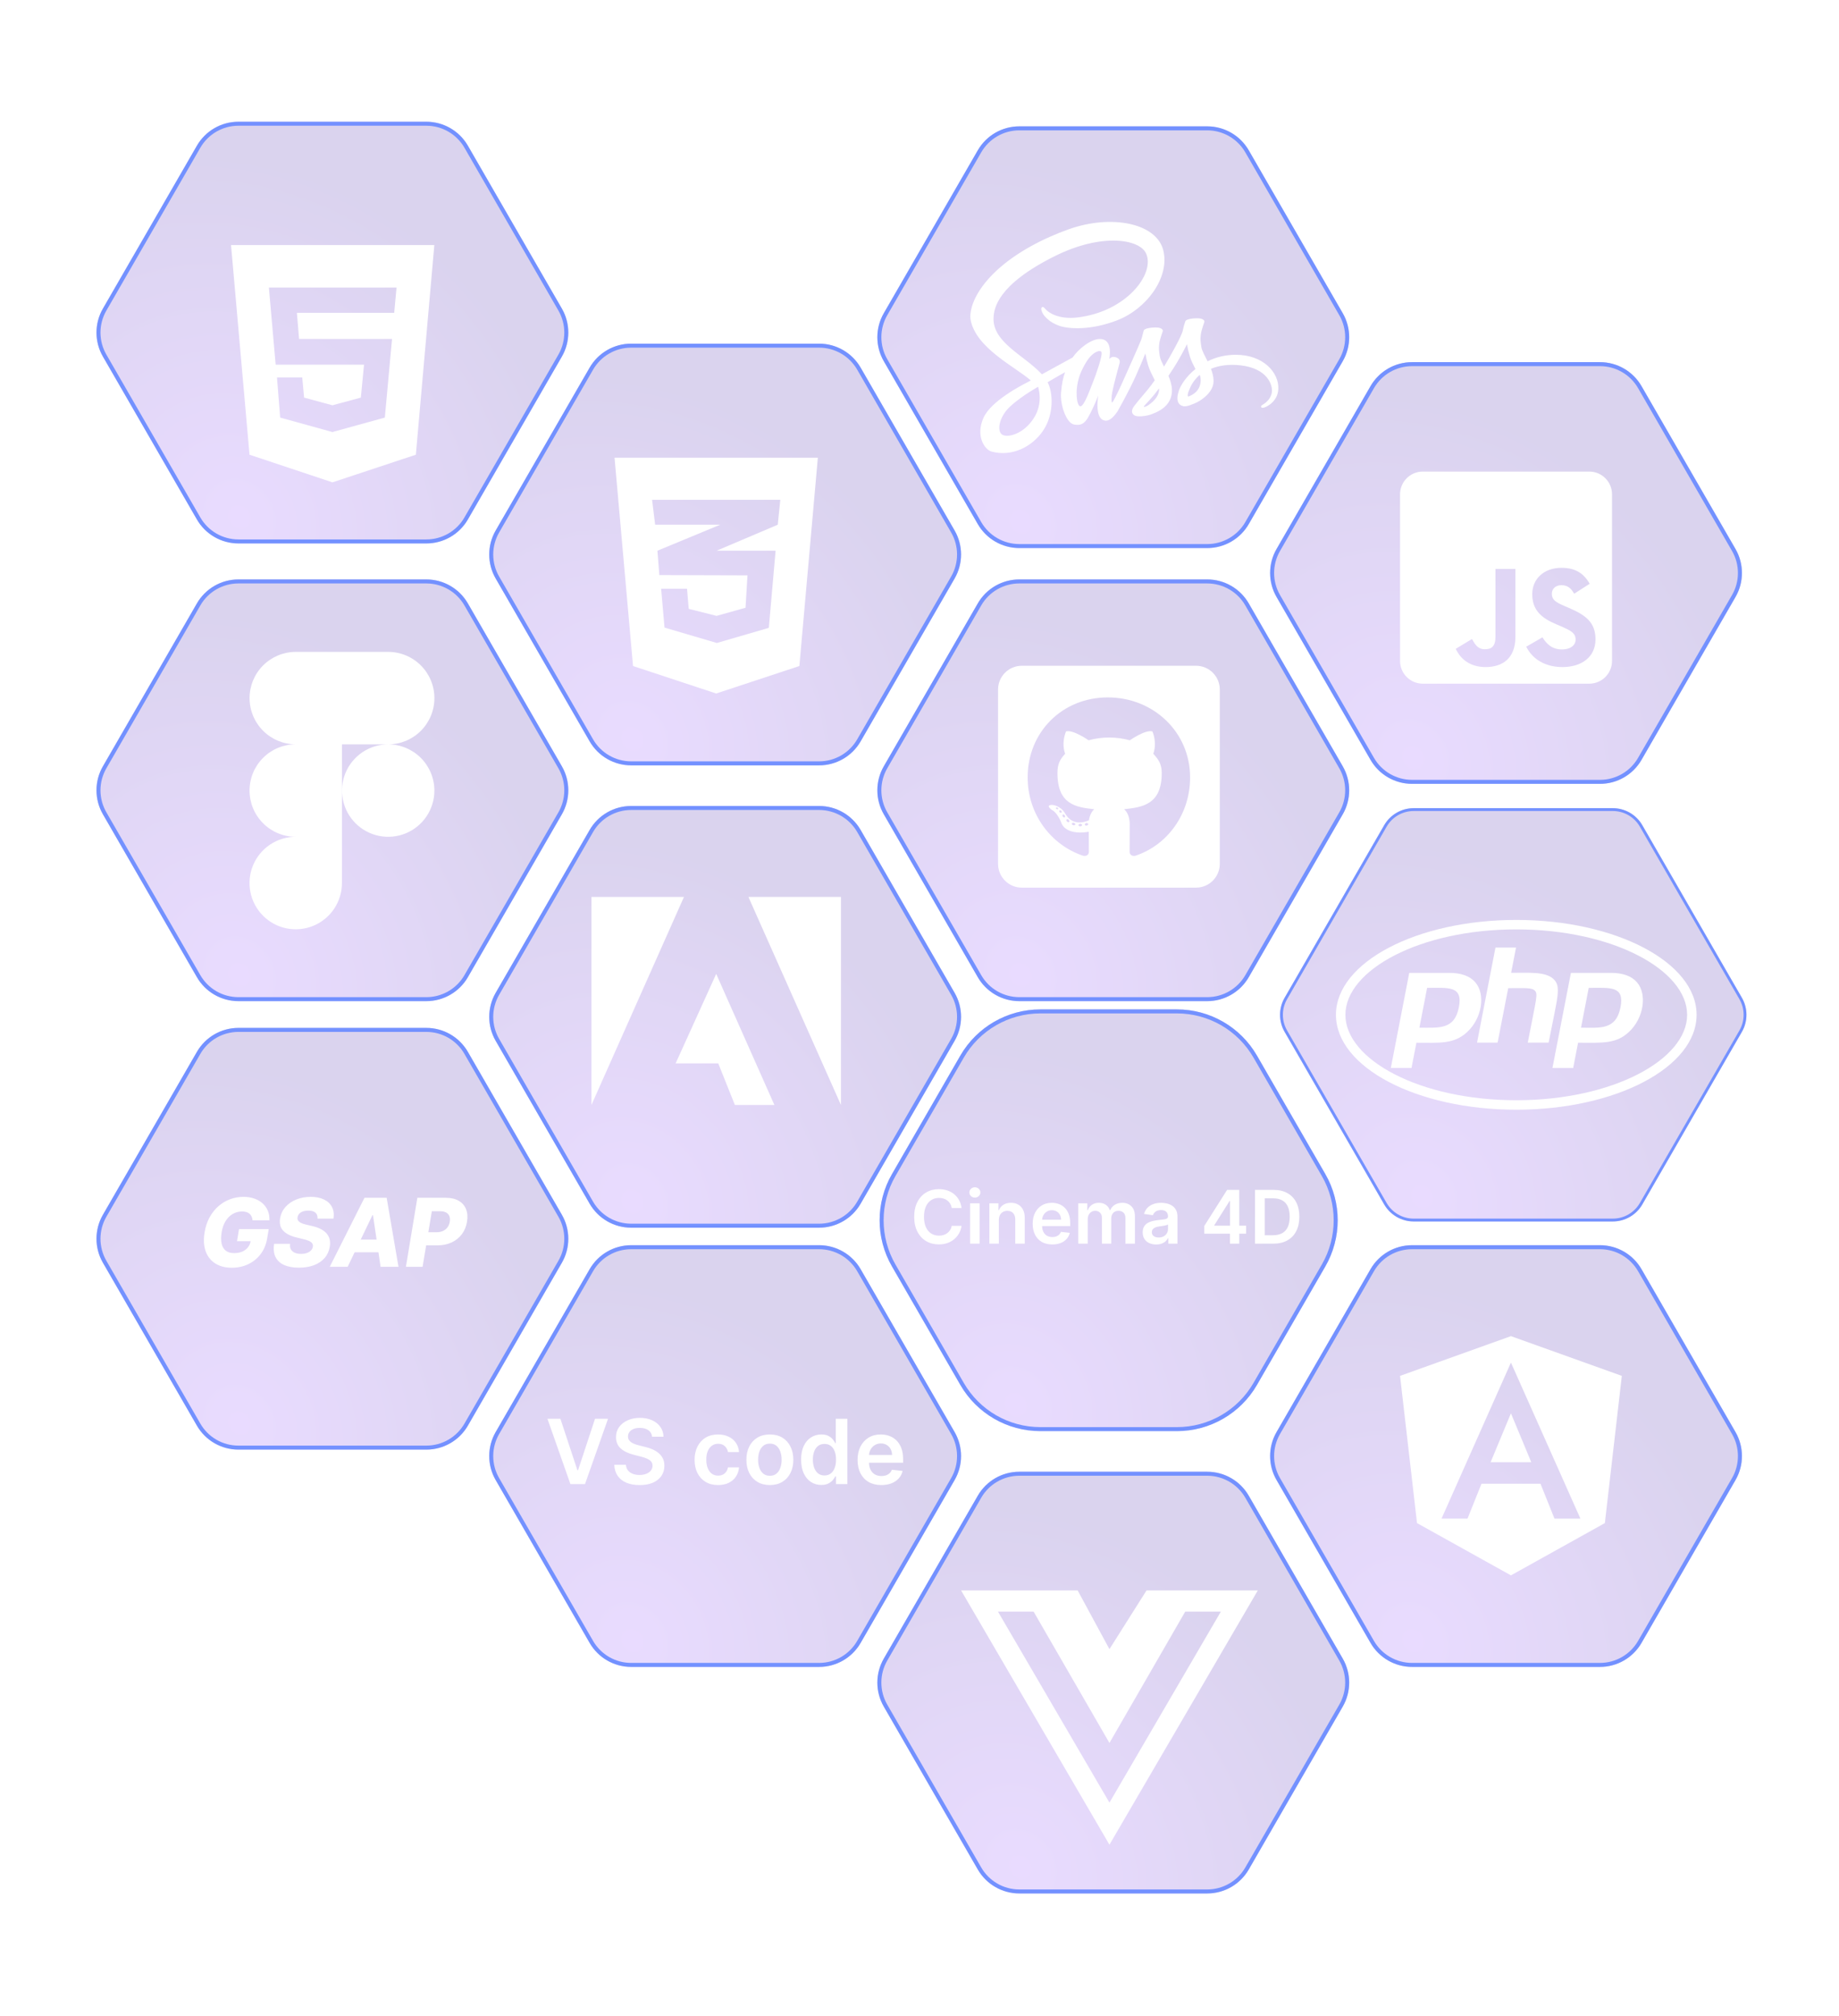 <svg width="398" height="436" viewBox="0 0 398 436" fill="none" xmlns="http://www.w3.org/2000/svg">
<g filter="url(#filter0_b_50_62)">
<path d="M127.61 274.52C129.464 271.309 132.89 269.331 136.598 269.331L177.275 269.331C180.983 269.331 184.409 271.309 186.263 274.52L206.601 309.747C208.455 312.958 208.455 316.915 206.601 320.126L186.263 355.353C184.409 358.564 180.983 360.542 177.275 360.542L136.598 360.542C132.89 360.542 129.464 358.564 127.61 355.353L107.271 320.126C105.417 316.915 105.417 312.958 107.271 309.747L127.61 274.52Z" fill="url(#paint0_radial_50_62)" fill-opacity="0.2"/>
<path d="M127.984 274.736C129.761 271.659 133.044 269.763 136.598 269.763L177.275 269.763C180.828 269.763 184.112 271.659 185.888 274.736L206.227 309.963C208.004 313.041 208.004 316.832 206.227 319.909L185.888 355.137C184.112 358.214 180.828 360.11 177.275 360.11L136.598 360.11C133.044 360.11 129.761 358.214 127.984 355.137L107.646 319.909C105.869 316.832 105.869 313.041 107.646 309.963L127.984 274.736Z" stroke="#7391FF" stroke-width="0.865"/>
</g>
<path d="M121.284 306.87L124.961 317.992H125.106L128.777 306.87H131.592L126.61 321H123.45L118.476 306.87H121.284ZM141.132 310.754C141.067 310.152 140.796 309.683 140.318 309.347C139.844 309.011 139.228 308.843 138.469 308.843C137.935 308.843 137.477 308.924 137.096 309.085C136.714 309.246 136.422 309.464 136.219 309.74C136.017 310.016 135.914 310.331 135.909 310.685C135.909 310.98 135.976 311.235 136.109 311.451C136.247 311.667 136.433 311.851 136.668 312.003C136.902 312.15 137.162 312.275 137.448 312.376C137.733 312.477 138.02 312.562 138.31 312.631L139.635 312.962C140.168 313.086 140.681 313.254 141.173 313.466C141.67 313.677 142.114 313.944 142.505 314.266C142.9 314.588 143.213 314.977 143.443 315.432C143.673 315.888 143.788 316.421 143.788 317.033C143.788 317.861 143.576 318.59 143.153 319.22C142.73 319.846 142.118 320.335 141.318 320.69C140.522 321.039 139.559 321.214 138.427 321.214C137.328 321.214 136.374 321.044 135.564 320.703C134.759 320.363 134.129 319.866 133.674 319.213C133.223 318.56 132.979 317.764 132.942 316.826H135.461C135.497 317.318 135.649 317.727 135.916 318.054C136.183 318.381 136.53 318.624 136.958 318.785C137.39 318.946 137.873 319.027 138.407 319.027C138.963 319.027 139.451 318.944 139.869 318.778C140.292 318.608 140.624 318.374 140.863 318.075C141.102 317.771 141.224 317.417 141.228 317.012C141.224 316.644 141.116 316.341 140.904 316.101C140.693 315.858 140.396 315.655 140.014 315.494C139.637 315.329 139.195 315.182 138.689 315.053L137.082 314.639C135.918 314.34 134.998 313.887 134.322 313.28C133.651 312.668 133.315 311.856 133.315 310.844C133.315 310.012 133.54 309.283 133.991 308.657C134.446 308.032 135.065 307.546 135.847 307.201C136.629 306.852 137.514 306.677 138.503 306.677C139.506 306.677 140.384 306.852 141.139 307.201C141.898 307.546 142.493 308.027 142.926 308.643C143.358 309.255 143.581 309.959 143.595 310.754H141.132ZM155.401 321.207C154.343 321.207 153.435 320.975 152.676 320.51C151.922 320.046 151.34 319.404 150.931 318.585C150.526 317.762 150.323 316.814 150.323 315.743C150.323 314.666 150.53 313.717 150.944 312.893C151.358 312.065 151.943 311.421 152.697 310.961C153.456 310.497 154.353 310.265 155.388 310.265C156.248 310.265 157.009 310.423 157.671 310.741C158.338 311.053 158.869 311.497 159.265 312.072C159.661 312.643 159.886 313.31 159.941 314.073H157.554C157.457 313.562 157.227 313.137 156.864 312.797C156.505 312.452 156.025 312.279 155.422 312.279C154.912 312.279 154.463 312.417 154.077 312.693C153.69 312.965 153.389 313.356 153.173 313.866C152.961 314.377 152.856 314.988 152.856 315.701C152.856 316.423 152.961 317.044 153.173 317.564C153.384 318.079 153.681 318.477 154.063 318.758C154.449 319.034 154.902 319.172 155.422 319.172C155.79 319.172 156.119 319.103 156.409 318.965C156.703 318.822 156.949 318.617 157.147 318.351C157.345 318.084 157.48 317.76 157.554 317.378H159.941C159.881 318.128 159.661 318.792 159.279 319.372C158.897 319.947 158.377 320.397 157.72 320.724C157.062 321.046 156.289 321.207 155.401 321.207ZM166.615 321.207C165.58 321.207 164.683 320.979 163.924 320.524C163.165 320.069 162.576 319.432 162.158 318.613C161.744 317.794 161.537 316.837 161.537 315.743C161.537 314.648 161.744 313.689 162.158 312.866C162.576 312.042 163.165 311.403 163.924 310.948C164.683 310.492 165.58 310.265 166.615 310.265C167.649 310.265 168.546 310.492 169.305 310.948C170.064 311.403 170.651 312.042 171.065 312.866C171.483 313.689 171.692 314.648 171.692 315.743C171.692 316.837 171.483 317.794 171.065 318.613C170.651 319.432 170.064 320.069 169.305 320.524C168.546 320.979 167.649 321.207 166.615 321.207ZM166.628 319.206C167.189 319.206 167.659 319.052 168.036 318.744C168.413 318.431 168.694 318.013 168.878 317.488C169.066 316.964 169.16 316.38 169.16 315.736C169.16 315.087 169.066 314.501 168.878 313.976C168.694 313.448 168.413 313.027 168.036 312.714C167.659 312.401 167.189 312.245 166.628 312.245C166.053 312.245 165.575 312.401 165.193 312.714C164.816 313.027 164.533 313.448 164.345 313.976C164.161 314.501 164.069 315.087 164.069 315.736C164.069 316.38 164.161 316.964 164.345 317.488C164.533 318.013 164.816 318.431 165.193 318.744C165.575 319.052 166.053 319.206 166.628 319.206ZM177.745 321.186C176.912 321.186 176.167 320.972 175.51 320.545C174.852 320.117 174.332 319.496 173.95 318.682C173.569 317.868 173.378 316.879 173.378 315.715C173.378 314.538 173.571 313.544 173.957 312.735C174.348 311.92 174.875 311.306 175.537 310.892C176.199 310.474 176.938 310.265 177.752 310.265C178.373 310.265 178.883 310.37 179.283 310.582C179.684 310.789 180.001 311.04 180.236 311.334C180.47 311.624 180.652 311.897 180.781 312.155H180.884V306.87H183.389V321H180.932V319.33H180.781C180.652 319.588 180.466 319.862 180.222 320.151C179.978 320.437 179.656 320.68 179.256 320.883C178.856 321.085 178.352 321.186 177.745 321.186ZM178.442 319.137C178.971 319.137 179.421 318.995 179.794 318.709C180.167 318.42 180.449 318.017 180.643 317.502C180.836 316.987 180.932 316.387 180.932 315.701C180.932 315.016 180.836 314.42 180.643 313.914C180.454 313.408 180.173 313.015 179.801 312.735C179.433 312.454 178.98 312.314 178.442 312.314C177.885 312.314 177.421 312.459 177.048 312.748C176.676 313.038 176.395 313.438 176.206 313.949C176.018 314.459 175.923 315.044 175.923 315.701C175.923 316.364 176.018 316.955 176.206 317.474C176.4 317.99 176.682 318.397 177.055 318.696C177.432 318.99 177.894 319.137 178.442 319.137ZM190.742 321.207C189.679 321.207 188.761 320.986 187.989 320.545C187.221 320.098 186.63 319.468 186.216 318.654C185.802 317.835 185.595 316.872 185.595 315.763C185.595 314.673 185.802 313.717 186.216 312.893C186.634 312.065 187.218 311.421 187.968 310.961C188.718 310.497 189.599 310.265 190.61 310.265C191.264 310.265 191.88 310.37 192.46 310.582C193.044 310.789 193.559 311.111 194.005 311.548C194.456 311.985 194.81 312.541 195.067 313.218C195.325 313.889 195.454 314.689 195.454 315.619V316.384H186.768V314.701H193.06C193.055 314.223 192.952 313.797 192.749 313.425C192.547 313.047 192.264 312.751 191.901 312.534C191.542 312.318 191.123 312.21 190.645 312.21C190.134 312.21 189.686 312.334 189.3 312.583C188.913 312.827 188.612 313.149 188.396 313.549C188.184 313.944 188.076 314.379 188.072 314.853V316.322C188.072 316.939 188.184 317.468 188.41 317.909C188.635 318.346 188.95 318.682 189.355 318.916C189.76 319.146 190.233 319.261 190.776 319.261C191.139 319.261 191.468 319.211 191.763 319.11C192.057 319.004 192.312 318.85 192.529 318.647C192.745 318.445 192.908 318.194 193.018 317.895L195.35 318.157C195.203 318.774 194.923 319.312 194.509 319.772C194.099 320.227 193.575 320.581 192.936 320.834C192.296 321.083 191.565 321.207 190.742 321.207Z" fill="white"/>
<g filter="url(#filter1_b_50_62)">
<path d="M42.61 227.52C44.464 224.309 47.89 222.331 51.598 222.331L92.275 222.331C95.983 222.331 99.409 224.309 101.263 227.52L121.601 262.747C123.455 265.958 123.455 269.915 121.601 273.126L101.263 308.353C99.409 311.564 95.983 313.542 92.275 313.542L51.598 313.542C47.89 313.542 44.464 311.564 42.61 308.353L22.271 273.126C20.417 269.915 20.417 265.958 22.271 262.747L42.61 227.52Z" fill="url(#paint1_radial_50_62)" fill-opacity="0.2"/>
<path d="M42.984 227.736C44.761 224.659 48.044 222.763 51.598 222.763L92.275 222.763C95.828 222.763 99.112 224.659 100.888 227.736L121.227 262.963C123.004 266.041 123.004 269.832 121.227 272.909L100.888 308.137C99.112 311.214 95.828 313.11 92.275 313.11L51.598 313.11C48.044 313.11 44.761 311.214 42.984 308.137L22.646 272.909C20.869 269.832 20.869 266.041 22.646 262.963L42.984 227.736Z" stroke="#7391FF" stroke-width="0.865"/>
</g>
<path d="M54.66 263.95C54.631 263.644 54.563 263.375 54.456 263.142C54.349 262.903 54.203 262.702 54.019 262.537C53.834 262.371 53.606 262.248 53.334 262.165C53.062 262.078 52.746 262.034 52.386 262.034C51.667 262.034 51.002 262.209 50.39 262.559C49.777 262.908 49.26 263.418 48.837 264.089C48.415 264.755 48.126 265.563 47.97 266.516C47.815 267.473 47.81 268.289 47.956 268.964C48.106 269.64 48.407 270.155 48.859 270.509C49.311 270.864 49.909 271.041 50.652 271.041C51.318 271.041 51.905 270.934 52.416 270.721C52.926 270.502 53.339 270.193 53.654 269.795C53.975 269.397 54.177 268.928 54.259 268.389L54.922 268.469H51.293L51.73 265.838H58.158L57.83 267.813C57.611 269.149 57.14 270.293 56.416 271.245C55.697 272.198 54.798 272.929 53.72 273.439C52.646 273.949 51.468 274.204 50.185 274.204C48.767 274.204 47.569 273.896 46.593 273.279C45.616 272.662 44.922 271.782 44.508 270.64C44.096 269.494 44.018 268.134 44.275 266.559C44.479 265.335 44.841 264.249 45.361 263.302C45.886 262.35 46.527 261.543 47.285 260.882C48.048 260.222 48.891 259.721 49.814 259.381C50.737 259.041 51.697 258.871 52.692 258.871C53.552 258.871 54.335 258.995 55.039 259.243C55.743 259.49 56.346 259.84 56.846 260.292C57.347 260.744 57.723 261.281 57.976 261.903C58.233 262.525 58.345 263.207 58.311 263.95H54.66ZM68.716 263.579C68.755 263.03 68.609 262.605 68.279 262.303C67.953 262.002 67.438 261.852 66.734 261.852C66.267 261.852 65.869 261.912 65.539 262.034C65.208 262.15 64.948 262.316 64.759 262.529C64.569 262.738 64.45 262.981 64.402 263.258C64.358 263.477 64.37 263.671 64.438 263.841C64.506 264.011 64.625 264.162 64.795 264.293C64.97 264.424 65.186 264.538 65.444 264.635C65.706 264.733 66 264.818 66.326 264.891L67.55 265.182C68.259 265.342 68.874 265.556 69.394 265.823C69.918 266.086 70.344 266.404 70.669 266.778C70.995 267.147 71.218 267.572 71.34 268.053C71.461 268.534 71.471 269.074 71.369 269.671C71.213 270.614 70.841 271.423 70.254 272.098C69.671 272.773 68.908 273.291 67.965 273.65C67.028 274.01 65.937 274.189 64.693 274.189C63.45 274.189 62.393 274.002 61.523 273.628C60.658 273.249 60.032 272.679 59.643 271.916C59.254 271.153 59.15 270.191 59.33 269.03H62.777C62.723 269.511 62.784 269.912 62.959 270.232C63.139 270.553 63.416 270.796 63.79 270.961C64.164 271.126 64.615 271.209 65.145 271.209C65.631 271.209 66.056 271.143 66.42 271.012C66.79 270.881 67.084 270.699 67.302 270.466C67.526 270.232 67.662 269.965 67.71 269.664C67.759 269.387 67.713 269.146 67.572 268.942C67.436 268.738 67.203 268.561 66.872 268.41C66.547 268.26 66.119 268.124 65.59 268.002L64.096 267.638C62.862 267.337 61.926 266.856 61.29 266.195C60.658 265.534 60.435 264.638 60.62 263.506C60.775 262.578 61.159 261.767 61.771 261.072C62.388 260.377 63.168 259.838 64.11 259.454C65.058 259.065 66.1 258.871 67.237 258.871C68.393 258.871 69.365 259.068 70.152 259.461C70.944 259.85 71.514 260.399 71.864 261.108C72.219 261.813 72.321 262.636 72.17 263.579H68.716ZM75.244 274H71.367L78.88 259.075H83.683L86.241 274H82.364L80.724 262.835H80.607L75.244 274ZM75.71 268.126H83.814L83.347 270.866H75.244L75.71 268.126ZM87.848 274L90.325 259.075H96.491C97.608 259.075 98.538 259.291 99.282 259.724C100.025 260.156 100.552 260.761 100.863 261.538C101.174 262.316 101.245 263.217 101.074 264.242C100.909 265.277 100.538 266.178 99.96 266.946C99.386 267.713 98.648 268.308 97.744 268.731C96.84 269.154 95.813 269.365 94.661 269.365H90.865L91.338 266.523H94.472C95.021 266.523 95.495 266.428 95.893 266.239C96.296 266.049 96.619 265.785 96.862 265.444C97.105 265.104 97.266 264.704 97.343 264.242C97.416 263.78 97.387 263.382 97.256 263.047C97.125 262.707 96.889 262.444 96.549 262.26C96.214 262.075 95.776 261.983 95.237 261.983H93.459L91.455 274H87.848Z" fill="white"/>
<g filter="url(#filter2_b_50_62)">
<path d="M42.61 31.52C44.464 28.309 47.89 26.331 51.598 26.331L92.275 26.331C95.983 26.331 99.409 28.309 101.263 31.52L121.601 66.747C123.455 69.958 123.455 73.915 121.601 77.126L101.263 112.353C99.409 115.564 95.983 117.542 92.275 117.542L51.598 117.542C47.89 117.542 44.464 115.564 42.61 112.353L22.271 77.126C20.417 73.915 20.417 69.958 22.271 66.747L42.61 31.52Z" fill="url(#paint2_radial_50_62)" fill-opacity="0.2"/>
<path d="M42.984 31.736C44.761 28.659 48.044 26.763 51.598 26.763L92.275 26.763C95.828 26.763 99.112 28.659 100.888 31.736L121.227 66.963C123.004 70.041 123.004 73.832 121.227 76.909L100.888 112.137C99.112 115.214 95.828 117.11 92.275 117.11L51.598 117.11C48.044 117.11 44.761 115.214 42.984 112.137L22.646 76.909C20.869 73.832 20.869 70.041 22.646 66.963L42.984 31.736Z" stroke="#7391FF" stroke-width="0.865"/>
</g>
<path d="M50 53L53.999 98.352L71.943 104.333L90.001 98.352L94 53H50ZM85.315 67.655H64.254L64.724 73.316H84.845L83.287 90.32L72.069 93.413V93.448H71.943L60.633 90.32L59.946 81.634H65.412L65.812 86L71.943 87.662L78.096 86L78.783 78.873H59.659L58.193 62.19H85.819L85.315 67.655Z" fill="white"/>
<g filter="url(#filter3_b_50_62)">
<path d="M127.61 79.52C129.464 76.309 132.89 74.331 136.598 74.331L177.275 74.331C180.983 74.331 184.409 76.309 186.263 79.52L206.601 114.747C208.455 117.958 208.455 121.915 206.601 125.126L186.263 160.353C184.409 163.564 180.983 165.542 177.275 165.542L136.598 165.542C132.89 165.542 129.464 163.564 127.61 160.353L107.271 125.126C105.417 121.915 105.417 117.958 107.271 114.747L127.61 79.52Z" fill="url(#paint3_radial_50_62)" fill-opacity="0.2"/>
<path d="M127.984 79.736C129.761 76.659 133.044 74.763 136.598 74.763L177.275 74.763C180.828 74.763 184.112 76.659 185.888 79.736L206.227 114.963C208.004 118.041 208.004 121.832 206.227 124.909L185.888 160.137C184.112 163.214 180.828 165.11 177.275 165.11L136.598 165.11C133.044 165.11 129.761 163.214 127.984 160.137L107.646 124.909C105.869 121.832 105.869 118.041 107.646 114.963L127.984 79.736Z" stroke="#7391FF" stroke-width="0.865"/>
</g>
<path d="M133 99L136.999 144.058L155 150L173.001 144.058L177 99H133ZM168.876 108.107L168.326 113.492L155.115 119.104L155.08 119.115H167.856L166.39 135.804L155.138 139.071L143.817 135.747L143.083 127.335H148.686L149.053 131.695L155.08 133.209L161.348 131.456L161.772 124.443L142.717 124.386V124.375L142.694 124.386L142.281 119.115L155.126 113.799L155.871 113.492H141.789L141.124 108.107H168.876Z" fill="white"/>
<g filter="url(#filter4_b_50_62)">
<path d="M211.61 32.52C213.464 29.309 216.89 27.331 220.598 27.331L261.275 27.331C264.983 27.331 268.409 29.309 270.263 32.52L290.601 67.747C292.455 70.958 292.455 74.915 290.601 78.126L270.263 113.353C268.409 116.564 264.983 118.542 261.275 118.542L220.598 118.542C216.89 118.542 213.464 116.564 211.61 113.353L191.271 78.126C189.417 74.915 189.417 70.958 191.271 67.747L211.61 32.52Z" fill="url(#paint4_radial_50_62)" fill-opacity="0.2"/>
<path d="M211.984 32.736C213.761 29.659 217.044 27.763 220.598 27.763L261.275 27.763C264.828 27.763 268.112 29.659 269.888 32.736L290.227 67.963C292.004 71.041 292.004 74.832 290.227 77.909L269.888 113.137C268.112 116.214 264.828 118.11 261.275 118.11L220.598 118.11C217.044 118.11 213.761 116.214 211.984 113.137L191.646 77.909C189.869 74.832 189.869 71.041 191.646 67.963L211.984 32.736Z" stroke="#7391FF" stroke-width="0.865"/>
</g>
<path d="M241.439 85.801C241.376 85.913 241.407 85.863 241.439 85.801V85.801ZM267.388 76.739C265.293 76.738 263.226 77.219 261.346 78.145C260.732 76.906 260.097 75.822 259.992 75.01C259.867 74.062 259.732 73.5 259.878 72.375C260.024 71.25 260.68 69.656 260.669 69.542C260.659 69.427 260.524 68.854 259.18 68.844C257.836 68.833 256.68 69.104 256.546 69.458C256.309 70.105 256.124 70.771 255.994 71.448C255.754 72.666 253.308 77.02 251.922 79.291C251.464 78.405 251.079 77.624 250.995 76.999C250.87 76.051 250.735 75.489 250.881 74.364C251.026 73.239 251.683 71.645 251.672 71.531C251.662 71.416 251.526 70.844 250.184 70.833C248.841 70.823 247.684 71.094 247.549 71.448C247.413 71.802 247.267 72.635 246.997 73.437C246.726 74.239 243.467 81.489 242.614 83.374C242.176 84.332 241.801 85.103 241.53 85.624C241.489 85.707 241.457 85.759 241.437 85.801C241.468 85.749 241.489 85.697 241.489 85.717C241.26 86.165 241.124 86.415 241.124 86.415V86.426C240.947 86.759 240.749 87.061 240.655 87.061C240.593 87.061 240.458 86.186 240.687 84.988C241.176 82.468 242.332 78.551 242.322 78.416C242.312 78.343 242.541 77.666 241.562 77.301C240.614 76.958 240.27 77.531 240.187 77.531C240.103 77.531 240.041 77.739 240.041 77.739C240.041 77.739 241.093 73.323 238.021 73.323C236.105 73.323 233.438 75.427 232.128 77.333C231.305 77.781 229.524 78.749 227.649 79.78C226.931 80.176 226.191 80.582 225.493 80.968C225.441 80.916 225.399 80.864 225.347 80.811C221.62 76.833 214.737 74.02 215.028 68.677C215.133 66.729 215.81 61.615 228.264 55.407C238.471 50.324 246.632 51.72 248.037 54.824C250.058 59.251 243.674 67.49 233.074 68.677C229.033 69.125 226.91 67.562 226.379 66.979C225.826 66.365 225.743 66.334 225.535 66.448C225.191 66.635 225.41 67.177 225.535 67.5C225.847 68.323 227.149 69.781 229.367 70.51C231.315 71.146 236.052 71.5 241.779 69.281C248.214 66.802 253.223 59.897 251.755 54.116C250.259 48.241 240.518 46.314 231.307 49.585C225.819 51.533 219.884 54.595 215.615 58.584C210.543 63.334 209.732 67.469 210.065 69.198C211.252 75.333 219.707 79.332 223.091 82.29C222.925 82.384 222.768 82.468 222.623 82.551C220.926 83.395 214.479 86.769 212.866 90.332C211.043 94.373 213.168 97.269 214.563 97.664C218.916 98.873 223.372 96.696 225.767 93.123C228.162 89.55 227.871 84.884 226.767 82.759C226.757 82.728 226.736 82.707 226.725 82.676C227.163 82.415 227.611 82.155 228.059 81.895C228.922 81.384 229.766 80.916 230.505 80.509C230.089 81.634 229.787 82.988 229.63 84.947C229.443 87.238 230.391 90.207 231.62 91.373C232.161 91.883 232.817 91.894 233.223 91.894C234.66 91.894 235.306 90.707 236.024 89.29C236.909 87.561 237.69 85.551 237.69 85.551C237.69 85.551 236.711 90.988 239.388 90.988C240.366 90.988 241.345 89.727 241.783 89.082V89.092C241.783 89.092 241.804 89.05 241.856 88.967C241.961 88.811 242.013 88.717 242.013 88.717V88.686C242.408 88.009 243.273 86.457 244.574 83.895C246.261 80.582 247.875 76.447 247.875 76.447C248.031 77.356 248.246 78.254 248.52 79.135C248.812 80.124 249.427 81.207 249.916 82.259C249.52 82.801 249.281 83.113 249.281 83.113C249.282 83.121 249.285 83.129 249.291 83.134C248.979 83.551 248.625 83.999 248.26 84.436C246.928 86.019 245.344 87.832 245.135 88.353C244.885 88.967 244.948 89.425 245.427 89.779C245.781 90.05 246.406 90.092 247.061 90.04C248.259 89.957 249.103 89.665 249.509 89.477C250.258 89.209 250.966 88.837 251.612 88.373C252.914 87.415 253.705 86.04 253.633 84.228C253.591 83.228 253.268 82.228 252.872 81.291C252.987 81.124 253.112 80.947 253.226 80.77C255.288 77.76 256.881 74.456 256.881 74.456C257.037 75.365 257.253 76.262 257.527 77.143C257.777 77.987 258.265 78.914 258.713 79.82C256.777 81.393 255.579 83.215 255.163 84.413C254.392 86.632 254.996 87.632 256.131 87.861C256.642 87.965 257.371 87.725 257.912 87.496C258.717 87.228 259.475 86.838 260.161 86.34C261.463 85.382 262.722 84.038 262.639 82.216C262.608 81.393 262.379 80.57 262.077 79.778C263.712 79.091 265.836 78.716 268.544 79.028C274.343 79.705 275.479 83.33 275.26 84.84C275.041 86.351 273.823 87.194 273.416 87.444C273.01 87.694 272.885 87.788 272.916 87.975C272.968 88.246 273.156 88.236 273.5 88.173C273.979 88.09 276.54 86.944 276.655 84.142C276.821 80.601 273.416 76.706 267.385 76.737L267.388 76.739ZM222.685 91.811C220.77 93.904 218.082 94.696 216.927 94.029C215.688 93.308 216.177 90.227 218.541 87.996C219.978 86.642 221.831 85.392 223.06 84.622C223.341 84.455 223.747 84.205 224.247 83.903C224.331 83.851 224.372 83.83 224.372 83.83C224.466 83.767 224.57 83.715 224.674 83.653C225.538 86.819 224.706 89.611 222.685 91.808V91.811ZM236.68 82.29C236.013 83.926 234.608 88.092 233.754 87.873C233.025 87.686 232.577 84.509 233.608 81.384C234.129 79.811 235.233 77.937 235.889 77.208C236.94 76.031 238.096 75.656 238.367 76.124C238.732 76.739 237.096 81.27 236.68 82.29ZM248.241 87.811C247.96 87.957 247.7 88.05 247.575 87.978C247.481 87.925 247.689 87.728 247.689 87.728C247.689 87.728 249.137 86.176 249.71 85.467C250.043 85.051 250.429 84.561 250.844 84.019C250.844 84.072 250.855 84.124 250.855 84.186C250.841 86.051 249.051 87.311 248.238 87.811H248.241ZM257.155 85.78C256.947 85.634 256.978 85.144 257.676 83.624C257.947 83.03 258.571 82.03 259.655 81.072C259.778 81.435 259.844 81.814 259.853 82.197C259.842 84.54 258.165 85.415 257.156 85.78H257.155Z" fill="white"/>
<g filter="url(#filter5_b_50_62)">
<path d="M296.61 83.52C298.464 80.309 301.89 78.331 305.598 78.331L346.275 78.331C349.983 78.331 353.409 80.309 355.263 83.52L375.601 118.747C377.455 121.958 377.455 125.915 375.601 129.126L355.263 164.353C353.409 167.564 349.983 169.542 346.275 169.542L305.598 169.542C301.89 169.542 298.464 167.564 296.61 164.353L276.271 129.126C274.417 125.915 274.417 121.958 276.271 118.747L296.61 83.52Z" fill="url(#paint5_radial_50_62)" fill-opacity="0.2"/>
<path d="M296.984 83.736C298.761 80.659 302.044 78.763 305.598 78.763L346.275 78.763C349.828 78.763 353.112 80.659 354.888 83.736L375.227 118.963C377.004 122.041 377.004 125.832 375.227 128.909L354.888 164.137C353.112 167.214 349.828 169.11 346.275 169.11L305.598 169.11C302.044 169.11 298.761 167.214 296.984 164.137L276.646 128.909C274.869 125.832 274.869 122.041 276.646 118.963L296.984 83.736Z" stroke="#7391FF" stroke-width="0.865"/>
</g>
<path d="M343.96 102H307.915C305.202 102 303 104.202 303 106.915V142.96C303 145.673 305.202 147.875 307.915 147.875H343.96C346.673 147.875 348.875 145.673 348.875 142.96V106.915C348.875 104.202 346.673 102 343.96 102ZM327.965 137.778C327.965 142.243 325.344 144.281 321.524 144.281C318.073 144.281 316.076 142.499 315.052 140.338L318.565 138.219C319.241 139.417 319.855 140.431 321.34 140.431C322.753 140.431 323.654 139.878 323.654 137.717V123.064H327.965V137.778ZM338.164 144.281C334.16 144.281 331.569 142.376 330.31 139.878L333.822 137.85C334.744 139.355 335.952 140.472 338.072 140.472C339.854 140.472 341 139.581 341 138.342C341 136.867 339.833 136.345 337.857 135.474L336.782 135.014C333.669 133.693 331.61 132.024 331.61 128.511C331.61 125.275 334.078 122.818 337.918 122.818C340.663 122.818 342.629 123.77 344.042 126.269L340.683 128.419C339.946 127.098 339.147 126.576 337.908 126.576C336.648 126.576 335.85 127.375 335.85 128.419C335.85 129.709 336.648 130.232 338.502 131.041L339.577 131.501C343.243 133.068 345.301 134.676 345.301 138.28C345.301 142.151 342.25 144.281 338.164 144.281Z" fill="white"/>
<g filter="url(#filter6_b_50_62)">
<path d="M42.61 130.52C44.464 127.309 47.89 125.331 51.598 125.331L92.275 125.331C95.983 125.331 99.409 127.309 101.263 130.52L121.601 165.747C123.455 168.958 123.455 172.915 121.601 176.126L101.263 211.353C99.409 214.564 95.983 216.542 92.275 216.542L51.598 216.542C47.89 216.542 44.464 214.564 42.61 211.353L22.271 176.126C20.417 172.915 20.417 168.958 22.271 165.747L42.61 130.52Z" fill="url(#paint6_radial_50_62)" fill-opacity="0.2"/>
<path d="M42.984 130.736C44.761 127.659 48.044 125.763 51.598 125.763L92.275 125.763C95.828 125.763 99.112 127.659 100.888 130.736L121.227 165.963C123.004 169.041 123.004 172.832 121.227 175.909L100.888 211.137C99.112 214.214 95.828 216.11 92.275 216.11L51.598 216.11C48.044 216.11 44.761 214.214 42.984 211.137L22.646 175.909C20.869 172.832 20.869 169.041 22.646 165.963L42.984 130.736Z" stroke="#7391FF" stroke-width="0.865"/>
</g>
<path d="M84.012 161.004C86.664 161.004 89.208 159.95 91.084 158.074C92.96 156.199 94.014 153.655 94.014 151.002C94.014 148.349 92.96 145.805 91.084 143.93C89.208 142.054 86.664 141 84.012 141H64.008C61.357 141 58.814 142.053 56.94 143.928C55.065 145.802 54.012 148.345 54.012 150.996C54.012 153.647 55.065 156.19 56.94 158.064C58.814 159.939 61.357 160.992 64.008 160.992C61.355 160.992 58.811 162.046 56.935 163.922C55.06 165.797 54.006 168.341 54.006 170.994C54.006 173.647 55.06 176.191 56.935 178.067C58.811 179.942 61.355 180.996 64.008 180.996C62.03 180.995 60.096 181.58 58.45 182.678C56.805 183.777 55.522 185.338 54.764 187.165C54.005 188.992 53.806 191.003 54.191 192.944C54.576 194.884 55.527 196.667 56.925 198.066C58.323 199.466 60.105 200.42 62.045 200.807C63.985 201.194 65.996 200.997 67.824 200.241C69.652 199.485 71.215 198.204 72.315 196.56C73.415 194.916 74.003 192.982 74.004 191.004V161.004H84.012ZM84.012 161.004C82.035 161.004 80.102 161.59 78.458 162.689C76.814 163.787 75.533 165.348 74.776 167.175C74.02 169.001 73.822 171.011 74.208 172.95C74.593 174.889 75.545 176.67 76.943 178.068C78.341 179.466 80.123 180.418 82.062 180.804C84.001 181.19 86.01 180.992 87.837 180.235C89.664 179.479 91.225 178.197 92.323 176.554C93.422 174.91 94.008 172.977 94.008 171C94.007 168.349 92.954 165.807 91.08 163.932C89.205 162.057 86.663 161.004 84.012 161.004Z" fill="white"/>
<g filter="url(#filter7_b_50_62)">
<path d="M127.61 179.52C129.464 176.309 132.89 174.331 136.598 174.331L177.275 174.331C180.983 174.331 184.409 176.309 186.263 179.52L206.601 214.747C208.455 217.958 208.455 221.915 206.601 225.126L186.263 260.353C184.409 263.564 180.983 265.542 177.275 265.542L136.598 265.542C132.89 265.542 129.464 263.564 127.61 260.353L107.271 225.126C105.417 221.915 105.417 217.958 107.271 214.747L127.61 179.52Z" fill="url(#paint7_radial_50_62)" fill-opacity="0.2"/>
<path d="M127.984 179.736C129.761 176.659 133.044 174.763 136.598 174.763L177.275 174.763C180.828 174.763 184.112 176.659 185.888 179.736L206.227 214.963C208.004 218.041 208.004 221.832 206.227 224.909L185.888 260.137C184.112 263.214 180.828 265.11 177.275 265.11L136.598 265.11C133.044 265.11 129.761 263.214 127.984 260.137L107.646 224.909C105.869 221.832 105.869 218.041 107.646 214.963L127.984 179.736Z" stroke="#7391FF" stroke-width="0.865"/>
</g>
<path d="M161.973 194H182V239L161.973 194ZM148.027 194H128V239L148.027 194ZM155 210.652L167.598 239H159.043L155.445 230H146.223L155 210.652Z" fill="white"/>
<g filter="url(#filter8_b_50_62)">
<path d="M211.61 130.52C213.464 127.309 216.89 125.331 220.598 125.331L261.275 125.331C264.983 125.331 268.409 127.309 270.263 130.52L290.601 165.747C292.455 168.958 292.455 172.915 290.601 176.126L270.263 211.353C268.409 214.564 264.983 216.542 261.275 216.542L220.598 216.542C216.89 216.542 213.464 214.564 211.61 211.353L191.271 176.126C189.417 172.915 189.417 168.958 191.271 165.747L211.61 130.52Z" fill="url(#paint8_radial_50_62)" fill-opacity="0.2"/>
<path d="M211.984 130.736C213.761 127.659 217.044 125.763 220.598 125.763L261.275 125.763C264.828 125.763 268.112 127.659 269.888 130.736L290.227 165.963C292.004 169.041 292.004 172.832 290.227 175.909L269.888 211.137C268.112 214.214 264.828 216.11 261.275 216.11L220.598 216.11C217.044 216.11 213.761 214.214 211.984 211.137L191.646 175.909C189.869 172.832 189.869 169.041 191.646 165.963L211.984 130.736Z" stroke="#7391FF" stroke-width="0.865"/>
</g>
<path d="M258.848 144H221.142C218.303 144 216 146.303 216 149.142V186.848C216 189.687 218.303 191.99 221.142 191.99H258.848C261.687 191.99 263.99 189.687 263.99 186.848V149.142C263.99 146.303 261.687 144 258.848 144ZM245.704 185.102C244.805 185.263 244.472 184.706 244.472 184.245C244.472 183.667 244.494 180.71 244.494 178.321C244.494 176.65 243.937 175.59 243.283 175.033C247.247 174.593 251.425 174.047 251.425 167.202C251.425 165.253 250.728 164.278 249.593 163.025C249.775 162.564 250.386 160.668 249.411 158.204C247.922 157.743 244.515 160.122 244.515 160.122C243.101 159.725 241.57 159.522 240.059 159.522C238.549 159.522 237.017 159.725 235.603 160.122C235.603 160.122 232.197 157.743 230.708 158.204C229.733 160.657 230.333 162.553 230.525 163.025C229.39 164.278 228.854 165.253 228.854 167.202C228.854 174.015 232.85 174.593 236.813 175.033C236.299 175.493 235.839 176.286 235.678 177.421C234.66 177.882 232.057 178.675 230.504 175.932C229.529 174.24 227.772 174.101 227.772 174.101C226.037 174.079 227.655 175.193 227.655 175.193C228.812 175.729 229.626 177.786 229.626 177.786C230.665 180.967 235.635 179.896 235.635 179.896C235.635 181.385 235.657 183.806 235.657 184.245C235.657 184.706 235.335 185.263 234.425 185.102C227.355 182.735 222.406 176.007 222.406 168.145C222.406 158.311 229.926 150.845 239.759 150.845C249.593 150.845 257.563 158.311 257.563 168.145C257.573 176.007 252.774 182.745 245.704 185.102ZM235.196 178.557C234.992 178.6 234.8 178.514 234.778 178.375C234.757 178.214 234.896 178.075 235.099 178.032C235.303 178.011 235.496 178.096 235.517 178.236C235.549 178.375 235.41 178.514 235.196 178.557ZM234.178 178.46C234.178 178.6 234.018 178.718 233.803 178.718C233.568 178.739 233.407 178.621 233.407 178.46C233.407 178.321 233.568 178.203 233.782 178.203C233.985 178.182 234.178 178.3 234.178 178.46ZM232.711 178.343C232.668 178.482 232.454 178.546 232.272 178.482C232.068 178.439 231.929 178.278 231.972 178.139C232.014 178 232.229 177.936 232.411 177.978C232.625 178.043 232.764 178.203 232.711 178.343ZM231.393 177.764C231.297 177.882 231.093 177.861 230.933 177.7C230.772 177.561 230.729 177.357 230.836 177.261C230.933 177.143 231.136 177.164 231.297 177.325C231.436 177.464 231.49 177.679 231.393 177.764ZM230.418 176.789C230.322 176.854 230.14 176.789 230.022 176.629C229.904 176.468 229.904 176.286 230.022 176.211C230.14 176.115 230.322 176.19 230.418 176.35C230.536 176.511 230.536 176.704 230.418 176.789ZM229.722 175.75C229.626 175.847 229.465 175.793 229.347 175.686C229.229 175.547 229.208 175.386 229.304 175.311C229.401 175.215 229.561 175.268 229.679 175.375C229.797 175.515 229.818 175.675 229.722 175.75ZM229.004 174.958C228.962 175.054 228.822 175.076 228.704 175.001C228.565 174.936 228.501 174.818 228.544 174.722C228.587 174.658 228.704 174.626 228.844 174.679C228.983 174.754 229.047 174.872 229.004 174.958Z" fill="white"/>
<g filter="url(#filter9_b_50_62)">
<path d="M211.61 323.52C213.464 320.309 216.89 318.331 220.598 318.331L261.275 318.331C264.983 318.331 268.409 320.309 270.263 323.52L290.601 358.747C292.455 361.958 292.455 365.915 290.601 369.126L270.263 404.353C268.409 407.564 264.983 409.542 261.275 409.542L220.598 409.542C216.89 409.542 213.464 407.564 211.61 404.353L191.271 369.126C189.417 365.915 189.417 361.958 191.271 358.747L211.61 323.52Z" fill="url(#paint9_radial_50_62)" fill-opacity="0.2"/>
<path d="M211.984 323.736C213.761 320.659 217.044 318.763 220.598 318.763L261.275 318.763C264.828 318.763 268.112 320.659 269.888 323.736L290.227 358.963C292.004 362.041 292.004 365.832 290.227 368.909L269.888 404.137C268.112 407.214 264.828 409.11 261.275 409.11L220.598 409.11C217.044 409.11 213.761 407.214 211.984 404.137L191.646 368.909C189.869 365.832 189.869 362.041 191.646 358.963L211.984 323.736Z" stroke="#7391FF" stroke-width="0.865"/>
</g>
<path d="M259.158 344H248.136L240.108 356.7L233.228 344H208L240.108 399L272.217 344H259.158ZM215.984 348.587H223.696L240.108 376.997L256.507 348.587H264.218L240.108 389.898L215.984 348.587Z" fill="white"/>
<g filter="url(#filter10_b_50_62)">
<path d="M296.61 274.52C298.464 271.309 301.89 269.331 305.598 269.331L346.275 269.331C349.983 269.331 353.409 271.309 355.263 274.52L375.601 309.747C377.455 312.958 377.455 316.915 375.601 320.126L355.263 355.353C353.409 358.564 349.983 360.542 346.275 360.542L305.598 360.542C301.89 360.542 298.464 358.564 296.61 355.353L276.271 320.126C274.417 316.915 274.417 312.958 276.271 309.747L296.61 274.52Z" fill="url(#paint10_radial_50_62)" fill-opacity="0.2"/>
<path d="M296.984 274.736C298.761 271.659 302.044 269.763 305.598 269.763L346.275 269.763C349.828 269.763 353.112 271.659 354.888 274.736L375.227 309.963C377.004 313.041 377.004 316.832 375.227 319.909L354.888 355.137C353.112 358.214 349.828 360.11 346.275 360.11L305.598 360.11C302.044 360.11 298.761 358.214 296.984 355.137L276.646 319.909C274.869 316.832 274.869 313.041 276.646 309.963L296.984 274.736Z" stroke="#7391FF" stroke-width="0.865"/>
</g>
<path d="M322.6 316.269H331.4L327 305.689L322.6 316.269ZM327 289L303 297.593L306.673 329.435L327 340.742L347.327 329.435L351 297.593L327 289ZM342.038 328.476H336.424L333.398 320.923H320.625L317.599 328.476H311.974L327 294.717L342.038 328.476Z" fill="white"/>
<g filter="url(#filter11_b_50_62)">
<path d="M299.567 178.491C300.884 176.21 303.318 174.805 305.952 174.805L349.048 174.805C351.682 174.805 354.116 176.21 355.433 178.491L376.981 215.813C378.298 218.095 378.298 220.905 376.981 223.186L355.433 260.509C354.116 262.79 351.682 264.195 349.048 264.195L305.952 264.195C303.318 264.195 300.884 262.79 299.567 260.509L278.019 223.186C276.702 220.905 276.702 218.095 278.019 215.813L299.567 178.491Z" fill="url(#paint11_radial_50_62)" fill-opacity="0.2"/>
<path d="M299.833 178.645C301.095 176.458 303.428 175.112 305.952 175.112L349.048 175.112C351.572 175.112 353.905 176.458 355.167 178.645L376.715 215.967C377.977 218.153 377.977 220.846 376.715 223.033L355.167 260.355C353.905 262.541 351.572 263.888 349.048 263.888L305.952 263.888C303.428 263.888 301.095 262.541 299.833 260.355L278.285 223.033C277.023 220.846 277.023 218.153 278.285 215.967L299.833 178.645Z" stroke="#7391FF" stroke-width="0.614"/>
</g>
<path d="M328.153 201.023C349.056 201.023 365.13 209.829 365.13 219.5C365.13 229.171 349.044 237.976 328.153 237.976C307.249 237.976 291.175 229.171 291.175 219.5C291.175 209.829 307.261 201.023 328.153 201.023ZM328.153 198.975C306.603 198.975 289.126 208.158 289.126 219.5C289.126 230.842 306.603 240.025 328.153 240.025C349.702 240.025 367.179 230.842 367.179 219.5C367.179 208.158 349.702 198.975 328.153 198.975ZM315.737 217.854C314.774 222.793 311.371 222.281 307.188 222.281L308.859 213.67C313.493 213.67 316.64 213.17 315.737 217.854ZM301.005 231H305.481L306.542 225.537C311.554 225.537 314.664 225.903 317.542 223.207C320.725 220.28 321.555 215.073 319.286 212.463C318.103 211.097 316.201 210.426 313.615 210.426H304.993L301.005 231ZM323.652 204.95H328.104L327.043 210.414C330.884 210.414 334.446 210.134 336.165 211.719C337.97 213.378 337.104 215.5 335.153 225.512H330.641C332.519 215.829 332.872 215.024 332.189 214.292C331.531 213.585 330.031 213.731 326.409 213.731L324.116 225.512H319.664L323.652 204.95ZM350.715 217.854C349.739 222.866 346.239 222.281 342.165 222.281L343.836 213.67C348.495 213.67 351.617 213.17 350.715 217.854ZM335.982 231H340.47L341.531 225.537C346.8 225.537 349.715 225.842 352.532 223.207C355.715 220.28 356.544 215.073 354.276 212.463C353.093 211.097 351.19 210.426 348.605 210.426H339.982L335.982 231Z" fill="white"/>
<g filter="url(#filter12_b_50_62)">
<path d="M207.832 228.331C211.405 222.143 218.007 218.331 225.153 218.331L254.72 218.331C261.865 218.331 268.468 222.143 272.04 228.331L286.824 253.936C290.396 260.124 290.396 267.748 286.824 273.936L272.04 299.542C268.468 305.73 261.865 309.542 254.72 309.542L225.153 309.542C218.007 309.542 211.405 305.73 207.832 299.542L193.049 273.936C189.476 267.748 189.476 260.124 193.049 253.936L207.832 228.331Z" fill="url(#paint12_radial_50_62)" fill-opacity="0.2"/>
<path d="M208.207 228.547C211.702 222.493 218.162 218.763 225.153 218.763L254.72 218.763C261.711 218.763 268.17 222.493 271.666 228.547L286.449 254.153C289.945 260.207 289.945 267.666 286.449 273.72L271.666 299.326C268.17 305.38 261.711 309.11 254.72 309.11L225.153 309.11C218.162 309.11 211.702 305.38 208.207 299.326L193.423 273.72C189.928 267.666 189.928 260.207 193.423 254.153L208.207 228.547Z" stroke="#7391FF" stroke-width="0.865"/>
</g>
<path d="M208.108 261.29H205.983C205.922 260.941 205.811 260.633 205.648 260.364C205.485 260.091 205.282 259.86 205.04 259.67C204.797 259.481 204.521 259.339 204.21 259.244C203.903 259.146 203.572 259.097 203.216 259.097C202.583 259.097 202.023 259.256 201.534 259.574C201.045 259.888 200.663 260.35 200.386 260.96C200.11 261.566 199.972 262.307 199.972 263.182C199.972 264.072 200.11 264.822 200.386 265.432C200.667 266.038 201.049 266.496 201.534 266.807C202.023 267.114 202.581 267.267 203.21 267.267C203.559 267.267 203.884 267.222 204.188 267.131C204.494 267.036 204.769 266.898 205.011 266.716C205.258 266.534 205.464 266.311 205.631 266.045C205.801 265.78 205.919 265.477 205.983 265.136L208.108 265.148C208.028 265.701 207.856 266.22 207.591 266.705C207.33 267.189 206.987 267.617 206.562 267.989C206.138 268.356 205.642 268.644 205.074 268.852C204.506 269.057 203.875 269.159 203.182 269.159C202.159 269.159 201.246 268.922 200.443 268.449C199.64 267.975 199.008 267.292 198.545 266.398C198.083 265.504 197.852 264.432 197.852 263.182C197.852 261.928 198.085 260.856 198.551 259.966C199.017 259.072 199.652 258.388 200.455 257.915C201.258 257.441 202.167 257.205 203.182 257.205C203.83 257.205 204.432 257.295 204.989 257.477C205.545 257.659 206.042 257.926 206.477 258.278C206.913 258.627 207.271 259.055 207.551 259.562C207.835 260.066 208.021 260.642 208.108 261.29ZM209.947 269V260.273H212.004V269H209.947ZM210.982 259.034C210.656 259.034 210.375 258.926 210.141 258.71C209.906 258.491 209.788 258.227 209.788 257.92C209.788 257.61 209.906 257.347 210.141 257.131C210.375 256.911 210.656 256.801 210.982 256.801C211.311 256.801 211.591 256.911 211.822 257.131C212.057 257.347 212.175 257.61 212.175 257.92C212.175 258.227 212.057 258.491 211.822 258.71C211.591 258.926 211.311 259.034 210.982 259.034ZM216.176 263.886V269H214.119V260.273H216.085V261.756H216.188C216.388 261.267 216.708 260.879 217.148 260.591C217.591 260.303 218.138 260.159 218.79 260.159C219.392 260.159 219.917 260.288 220.364 260.545C220.814 260.803 221.163 261.176 221.409 261.665C221.659 262.153 221.782 262.746 221.778 263.443V269H219.722V263.761C219.722 263.178 219.57 262.722 219.267 262.392C218.968 262.062 218.553 261.898 218.023 261.898C217.663 261.898 217.343 261.977 217.062 262.136C216.786 262.292 216.568 262.517 216.409 262.812C216.254 263.108 216.176 263.466 216.176 263.886ZM227.733 269.17C226.858 269.17 226.102 268.989 225.466 268.625C224.833 268.258 224.347 267.739 224.006 267.068C223.665 266.394 223.494 265.6 223.494 264.688C223.494 263.79 223.665 263.002 224.006 262.324C224.35 261.642 224.831 261.112 225.449 260.733C226.066 260.35 226.792 260.159 227.625 260.159C228.163 260.159 228.67 260.246 229.148 260.42C229.629 260.591 230.053 260.856 230.42 261.216C230.792 261.576 231.083 262.034 231.295 262.591C231.508 263.144 231.614 263.803 231.614 264.568V265.199H224.46V263.812H229.642C229.638 263.419 229.553 263.068 229.386 262.761C229.22 262.451 228.987 262.206 228.688 262.028C228.392 261.85 228.047 261.761 227.653 261.761C227.233 261.761 226.864 261.864 226.545 262.068C226.227 262.269 225.979 262.534 225.801 262.864C225.627 263.189 225.538 263.547 225.534 263.938V265.148C225.534 265.655 225.627 266.091 225.812 266.455C225.998 266.814 226.258 267.091 226.591 267.284C226.924 267.473 227.314 267.568 227.761 267.568C228.061 267.568 228.331 267.527 228.574 267.443C228.816 267.356 229.027 267.229 229.205 267.062C229.383 266.896 229.517 266.689 229.608 266.443L231.528 266.659C231.407 267.167 231.176 267.61 230.835 267.989C230.498 268.364 230.066 268.655 229.54 268.864C229.013 269.068 228.411 269.17 227.733 269.17ZM233.354 269V260.273H235.32V261.756H235.422C235.604 261.256 235.905 260.866 236.325 260.585C236.746 260.301 237.248 260.159 237.831 260.159C238.422 260.159 238.92 260.303 239.325 260.591C239.734 260.875 240.022 261.263 240.189 261.756H240.28C240.473 261.271 240.799 260.884 241.257 260.597C241.719 260.305 242.267 260.159 242.899 260.159C243.702 260.159 244.357 260.413 244.865 260.92C245.373 261.428 245.626 262.169 245.626 263.142V269H243.564V263.46C243.564 262.919 243.42 262.523 243.132 262.273C242.844 262.019 242.492 261.892 242.075 261.892C241.579 261.892 241.191 262.047 240.911 262.358C240.634 262.665 240.496 263.064 240.496 263.557V269H238.479V263.375C238.479 262.924 238.342 262.564 238.07 262.295C237.801 262.027 237.448 261.892 237.013 261.892C236.717 261.892 236.448 261.968 236.206 262.119C235.964 262.267 235.77 262.477 235.626 262.75C235.482 263.019 235.411 263.333 235.411 263.693V269H233.354ZM250.224 269.176C249.671 269.176 249.173 269.078 248.73 268.881C248.291 268.68 247.942 268.384 247.685 267.994C247.431 267.604 247.304 267.123 247.304 266.551C247.304 266.059 247.395 265.652 247.577 265.33C247.759 265.008 248.007 264.75 248.321 264.557C248.635 264.364 248.99 264.218 249.384 264.119C249.781 264.017 250.192 263.943 250.616 263.898C251.128 263.845 251.543 263.797 251.861 263.756C252.179 263.71 252.41 263.642 252.554 263.551C252.702 263.456 252.776 263.311 252.776 263.114V263.08C252.776 262.652 252.649 262.32 252.395 262.085C252.141 261.85 251.776 261.733 251.298 261.733C250.795 261.733 250.395 261.843 250.099 262.062C249.808 262.282 249.611 262.542 249.509 262.841L247.588 262.568C247.74 262.038 247.99 261.595 248.338 261.239C248.687 260.879 249.113 260.61 249.616 260.432C250.12 260.25 250.677 260.159 251.287 260.159C251.707 260.159 252.126 260.208 252.543 260.307C252.959 260.405 253.34 260.568 253.685 260.795C254.029 261.019 254.306 261.324 254.514 261.71C254.726 262.097 254.832 262.58 254.832 263.159V269H252.855V267.801H252.787C252.662 268.044 252.486 268.271 252.259 268.483C252.035 268.691 251.753 268.86 251.412 268.989C251.075 269.114 250.679 269.176 250.224 269.176ZM250.759 267.665C251.171 267.665 251.529 267.583 251.832 267.42C252.135 267.254 252.368 267.034 252.531 266.761C252.698 266.489 252.781 266.191 252.781 265.869V264.841C252.717 264.894 252.607 264.943 252.452 264.989C252.3 265.034 252.13 265.074 251.94 265.108C251.751 265.142 251.563 265.172 251.378 265.199C251.192 265.225 251.031 265.248 250.895 265.267C250.588 265.309 250.313 265.377 250.071 265.472C249.829 265.566 249.637 265.699 249.497 265.869C249.357 266.036 249.287 266.252 249.287 266.517C249.287 266.896 249.425 267.182 249.702 267.375C249.978 267.568 250.33 267.665 250.759 267.665ZM260.636 266.841V265.165L265.574 257.364H266.972V259.75H266.119L262.795 265.017V265.108H269.688V266.841H260.636ZM266.188 269V266.33L266.21 265.58V257.364H268.199V269H266.188ZM275.56 269H271.616V257.364H275.639C276.795 257.364 277.787 257.597 278.616 258.062C279.45 258.525 280.09 259.189 280.537 260.057C280.984 260.924 281.207 261.962 281.207 263.17C281.207 264.383 280.982 265.424 280.531 266.295C280.084 267.167 279.438 267.835 278.594 268.301C277.753 268.767 276.741 269 275.56 269ZM273.724 267.176H275.457C276.268 267.176 276.944 267.028 277.486 266.733C278.027 266.434 278.435 265.989 278.707 265.398C278.98 264.803 279.116 264.061 279.116 263.17C279.116 262.28 278.98 261.542 278.707 260.955C278.435 260.364 278.031 259.922 277.497 259.631C276.967 259.335 276.308 259.188 275.52 259.188H273.724V267.176Z" fill="white"/>
<defs>
<filter id="filter0_b_50_62" x="97.232" y="260.682" width="119.408" height="108.509" filterUnits="userSpaceOnUse" color-interpolation-filters="sRGB">
<feFlood flood-opacity="0" result="BackgroundImageFix"/>
<feGaussianBlur in="BackgroundImageFix" stdDeviation="4.324"/>
<feComposite in2="SourceAlpha" operator="in" result="effect1_backgroundBlur_50_62"/>
<feBlend mode="normal" in="SourceGraphic" in2="effect1_backgroundBlur_50_62" result="shape"/>
</filter>
<filter id="filter1_b_50_62" x="12.232" y="213.682" width="119.408" height="108.509" filterUnits="userSpaceOnUse" color-interpolation-filters="sRGB">
<feFlood flood-opacity="0" result="BackgroundImageFix"/>
<feGaussianBlur in="BackgroundImageFix" stdDeviation="4.324"/>
<feComposite in2="SourceAlpha" operator="in" result="effect1_backgroundBlur_50_62"/>
<feBlend mode="normal" in="SourceGraphic" in2="effect1_backgroundBlur_50_62" result="shape"/>
</filter>
<filter id="filter2_b_50_62" x="12.232" y="17.682" width="119.408" height="108.509" filterUnits="userSpaceOnUse" color-interpolation-filters="sRGB">
<feFlood flood-opacity="0" result="BackgroundImageFix"/>
<feGaussianBlur in="BackgroundImageFix" stdDeviation="4.324"/>
<feComposite in2="SourceAlpha" operator="in" result="effect1_backgroundBlur_50_62"/>
<feBlend mode="normal" in="SourceGraphic" in2="effect1_backgroundBlur_50_62" result="shape"/>
</filter>
<filter id="filter3_b_50_62" x="97.232" y="65.682" width="119.408" height="108.509" filterUnits="userSpaceOnUse" color-interpolation-filters="sRGB">
<feFlood flood-opacity="0" result="BackgroundImageFix"/>
<feGaussianBlur in="BackgroundImageFix" stdDeviation="4.324"/>
<feComposite in2="SourceAlpha" operator="in" result="effect1_backgroundBlur_50_62"/>
<feBlend mode="normal" in="SourceGraphic" in2="effect1_backgroundBlur_50_62" result="shape"/>
</filter>
<filter id="filter4_b_50_62" x="181.232" y="18.682" width="119.408" height="108.509" filterUnits="userSpaceOnUse" color-interpolation-filters="sRGB">
<feFlood flood-opacity="0" result="BackgroundImageFix"/>
<feGaussianBlur in="BackgroundImageFix" stdDeviation="4.324"/>
<feComposite in2="SourceAlpha" operator="in" result="effect1_backgroundBlur_50_62"/>
<feBlend mode="normal" in="SourceGraphic" in2="effect1_backgroundBlur_50_62" result="shape"/>
</filter>
<filter id="filter5_b_50_62" x="266.232" y="69.682" width="119.408" height="108.509" filterUnits="userSpaceOnUse" color-interpolation-filters="sRGB">
<feFlood flood-opacity="0" result="BackgroundImageFix"/>
<feGaussianBlur in="BackgroundImageFix" stdDeviation="4.324"/>
<feComposite in2="SourceAlpha" operator="in" result="effect1_backgroundBlur_50_62"/>
<feBlend mode="normal" in="SourceGraphic" in2="effect1_backgroundBlur_50_62" result="shape"/>
</filter>
<filter id="filter6_b_50_62" x="12.232" y="116.682" width="119.408" height="108.509" filterUnits="userSpaceOnUse" color-interpolation-filters="sRGB">
<feFlood flood-opacity="0" result="BackgroundImageFix"/>
<feGaussianBlur in="BackgroundImageFix" stdDeviation="4.324"/>
<feComposite in2="SourceAlpha" operator="in" result="effect1_backgroundBlur_50_62"/>
<feBlend mode="normal" in="SourceGraphic" in2="effect1_backgroundBlur_50_62" result="shape"/>
</filter>
<filter id="filter7_b_50_62" x="97.232" y="165.682" width="119.408" height="108.509" filterUnits="userSpaceOnUse" color-interpolation-filters="sRGB">
<feFlood flood-opacity="0" result="BackgroundImageFix"/>
<feGaussianBlur in="BackgroundImageFix" stdDeviation="4.324"/>
<feComposite in2="SourceAlpha" operator="in" result="effect1_backgroundBlur_50_62"/>
<feBlend mode="normal" in="SourceGraphic" in2="effect1_backgroundBlur_50_62" result="shape"/>
</filter>
<filter id="filter8_b_50_62" x="181.232" y="116.682" width="119.408" height="108.509" filterUnits="userSpaceOnUse" color-interpolation-filters="sRGB">
<feFlood flood-opacity="0" result="BackgroundImageFix"/>
<feGaussianBlur in="BackgroundImageFix" stdDeviation="4.324"/>
<feComposite in2="SourceAlpha" operator="in" result="effect1_backgroundBlur_50_62"/>
<feBlend mode="normal" in="SourceGraphic" in2="effect1_backgroundBlur_50_62" result="shape"/>
</filter>
<filter id="filter9_b_50_62" x="181.232" y="309.682" width="119.408" height="108.509" filterUnits="userSpaceOnUse" color-interpolation-filters="sRGB">
<feFlood flood-opacity="0" result="BackgroundImageFix"/>
<feGaussianBlur in="BackgroundImageFix" stdDeviation="4.324"/>
<feComposite in2="SourceAlpha" operator="in" result="effect1_backgroundBlur_50_62"/>
<feBlend mode="normal" in="SourceGraphic" in2="effect1_backgroundBlur_50_62" result="shape"/>
</filter>
<filter id="filter10_b_50_62" x="266.232" y="260.682" width="119.408" height="108.509" filterUnits="userSpaceOnUse" color-interpolation-filters="sRGB">
<feFlood flood-opacity="0" result="BackgroundImageFix"/>
<feGaussianBlur in="BackgroundImageFix" stdDeviation="4.324"/>
<feComposite in2="SourceAlpha" operator="in" result="effect1_backgroundBlur_50_62"/>
<feBlend mode="normal" in="SourceGraphic" in2="effect1_backgroundBlur_50_62" result="shape"/>
</filter>
<filter id="filter11_b_50_62" x="270.887" y="168.661" width="113.226" height="101.678" filterUnits="userSpaceOnUse" color-interpolation-filters="sRGB">
<feFlood flood-opacity="0" result="BackgroundImageFix"/>
<feGaussianBlur in="BackgroundImageFix" stdDeviation="3.072"/>
<feComposite in2="SourceAlpha" operator="in" result="effect1_backgroundBlur_50_62"/>
<feBlend mode="normal" in="SourceGraphic" in2="effect1_backgroundBlur_50_62" result="shape"/>
</filter>
<filter id="filter12_b_50_62" x="181.72" y="209.682" width="116.432" height="108.509" filterUnits="userSpaceOnUse" color-interpolation-filters="sRGB">
<feFlood flood-opacity="0" result="BackgroundImageFix"/>
<feGaussianBlur in="BackgroundImageFix" stdDeviation="4.324"/>
<feComposite in2="SourceAlpha" operator="in" result="effect1_backgroundBlur_50_62"/>
<feBlend mode="normal" in="SourceGraphic" in2="effect1_backgroundBlur_50_62" result="shape"/>
</filter>
<radialGradient id="paint0_radial_50_62" cx="0" cy="0" r="1" gradientUnits="userSpaceOnUse" gradientTransform="translate(136.892 355.001) rotate(-33.222) scale(73.403 85.022)">
<stop stop-color="#914DFF"/>
<stop offset="0.976" stop-color="#4522AA"/>
</radialGradient>
<radialGradient id="paint1_radial_50_62" cx="0" cy="0" r="1" gradientUnits="userSpaceOnUse" gradientTransform="translate(51.892 308.001) rotate(-33.222) scale(73.403 85.022)">
<stop stop-color="#914DFF"/>
<stop offset="0.976" stop-color="#4522AA"/>
</radialGradient>
<radialGradient id="paint2_radial_50_62" cx="0" cy="0" r="1" gradientUnits="userSpaceOnUse" gradientTransform="translate(51.892 112.001) rotate(-33.222) scale(73.403 85.022)">
<stop stop-color="#914DFF"/>
<stop offset="0.976" stop-color="#4522AA"/>
</radialGradient>
<radialGradient id="paint3_radial_50_62" cx="0" cy="0" r="1" gradientUnits="userSpaceOnUse" gradientTransform="translate(136.892 160.001) rotate(-33.222) scale(73.403 85.022)">
<stop stop-color="#914DFF"/>
<stop offset="0.976" stop-color="#4522AA"/>
</radialGradient>
<radialGradient id="paint4_radial_50_62" cx="0" cy="0" r="1" gradientUnits="userSpaceOnUse" gradientTransform="translate(220.892 113.001) rotate(-33.222) scale(73.403 85.022)">
<stop stop-color="#914DFF"/>
<stop offset="0.976" stop-color="#4522AA"/>
</radialGradient>
<radialGradient id="paint5_radial_50_62" cx="0" cy="0" r="1" gradientUnits="userSpaceOnUse" gradientTransform="translate(305.892 164.001) rotate(-33.222) scale(73.403 85.022)">
<stop stop-color="#914DFF"/>
<stop offset="0.976" stop-color="#4522AA"/>
</radialGradient>
<radialGradient id="paint6_radial_50_62" cx="0" cy="0" r="1" gradientUnits="userSpaceOnUse" gradientTransform="translate(51.892 211.001) rotate(-33.222) scale(73.403 85.022)">
<stop stop-color="#914DFF"/>
<stop offset="0.976" stop-color="#4522AA"/>
</radialGradient>
<radialGradient id="paint7_radial_50_62" cx="0" cy="0" r="1" gradientUnits="userSpaceOnUse" gradientTransform="translate(136.892 260.001) rotate(-33.222) scale(73.403 85.022)">
<stop stop-color="#914DFF"/>
<stop offset="0.976" stop-color="#4522AA"/>
</radialGradient>
<radialGradient id="paint8_radial_50_62" cx="0" cy="0" r="1" gradientUnits="userSpaceOnUse" gradientTransform="translate(220.892 211.001) rotate(-33.222) scale(73.403 85.022)">
<stop stop-color="#914DFF"/>
<stop offset="0.976" stop-color="#4522AA"/>
</radialGradient>
<radialGradient id="paint9_radial_50_62" cx="0" cy="0" r="1" gradientUnits="userSpaceOnUse" gradientTransform="translate(220.892 404.001) rotate(-33.222) scale(73.403 85.022)">
<stop stop-color="#914DFF"/>
<stop offset="0.976" stop-color="#4522AA"/>
</radialGradient>
<radialGradient id="paint10_radial_50_62" cx="0" cy="0" r="1" gradientUnits="userSpaceOnUse" gradientTransform="translate(305.892 355.001) rotate(-33.222) scale(73.403 85.022)">
<stop stop-color="#914DFF"/>
<stop offset="0.976" stop-color="#4522AA"/>
</radialGradient>
<radialGradient id="paint11_radial_50_62" cx="0" cy="0" r="1" gradientUnits="userSpaceOnUse" gradientTransform="translate(307.856 258.764) rotate(-33.222) scale(71.938 83.325)">
<stop stop-color="#914DFF"/>
<stop offset="0.976" stop-color="#4522AA"/>
</radialGradient>
<radialGradient id="paint12_radial_50_62" cx="0" cy="0" r="1" gradientUnits="userSpaceOnUse" gradientTransform="translate(219.892 304.001) rotate(-33.222) scale(73.403 85.022)">
<stop stop-color="#914DFF"/>
<stop offset="0.976" stop-color="#4522AA"/>
</radialGradient>
</defs>
</svg>
